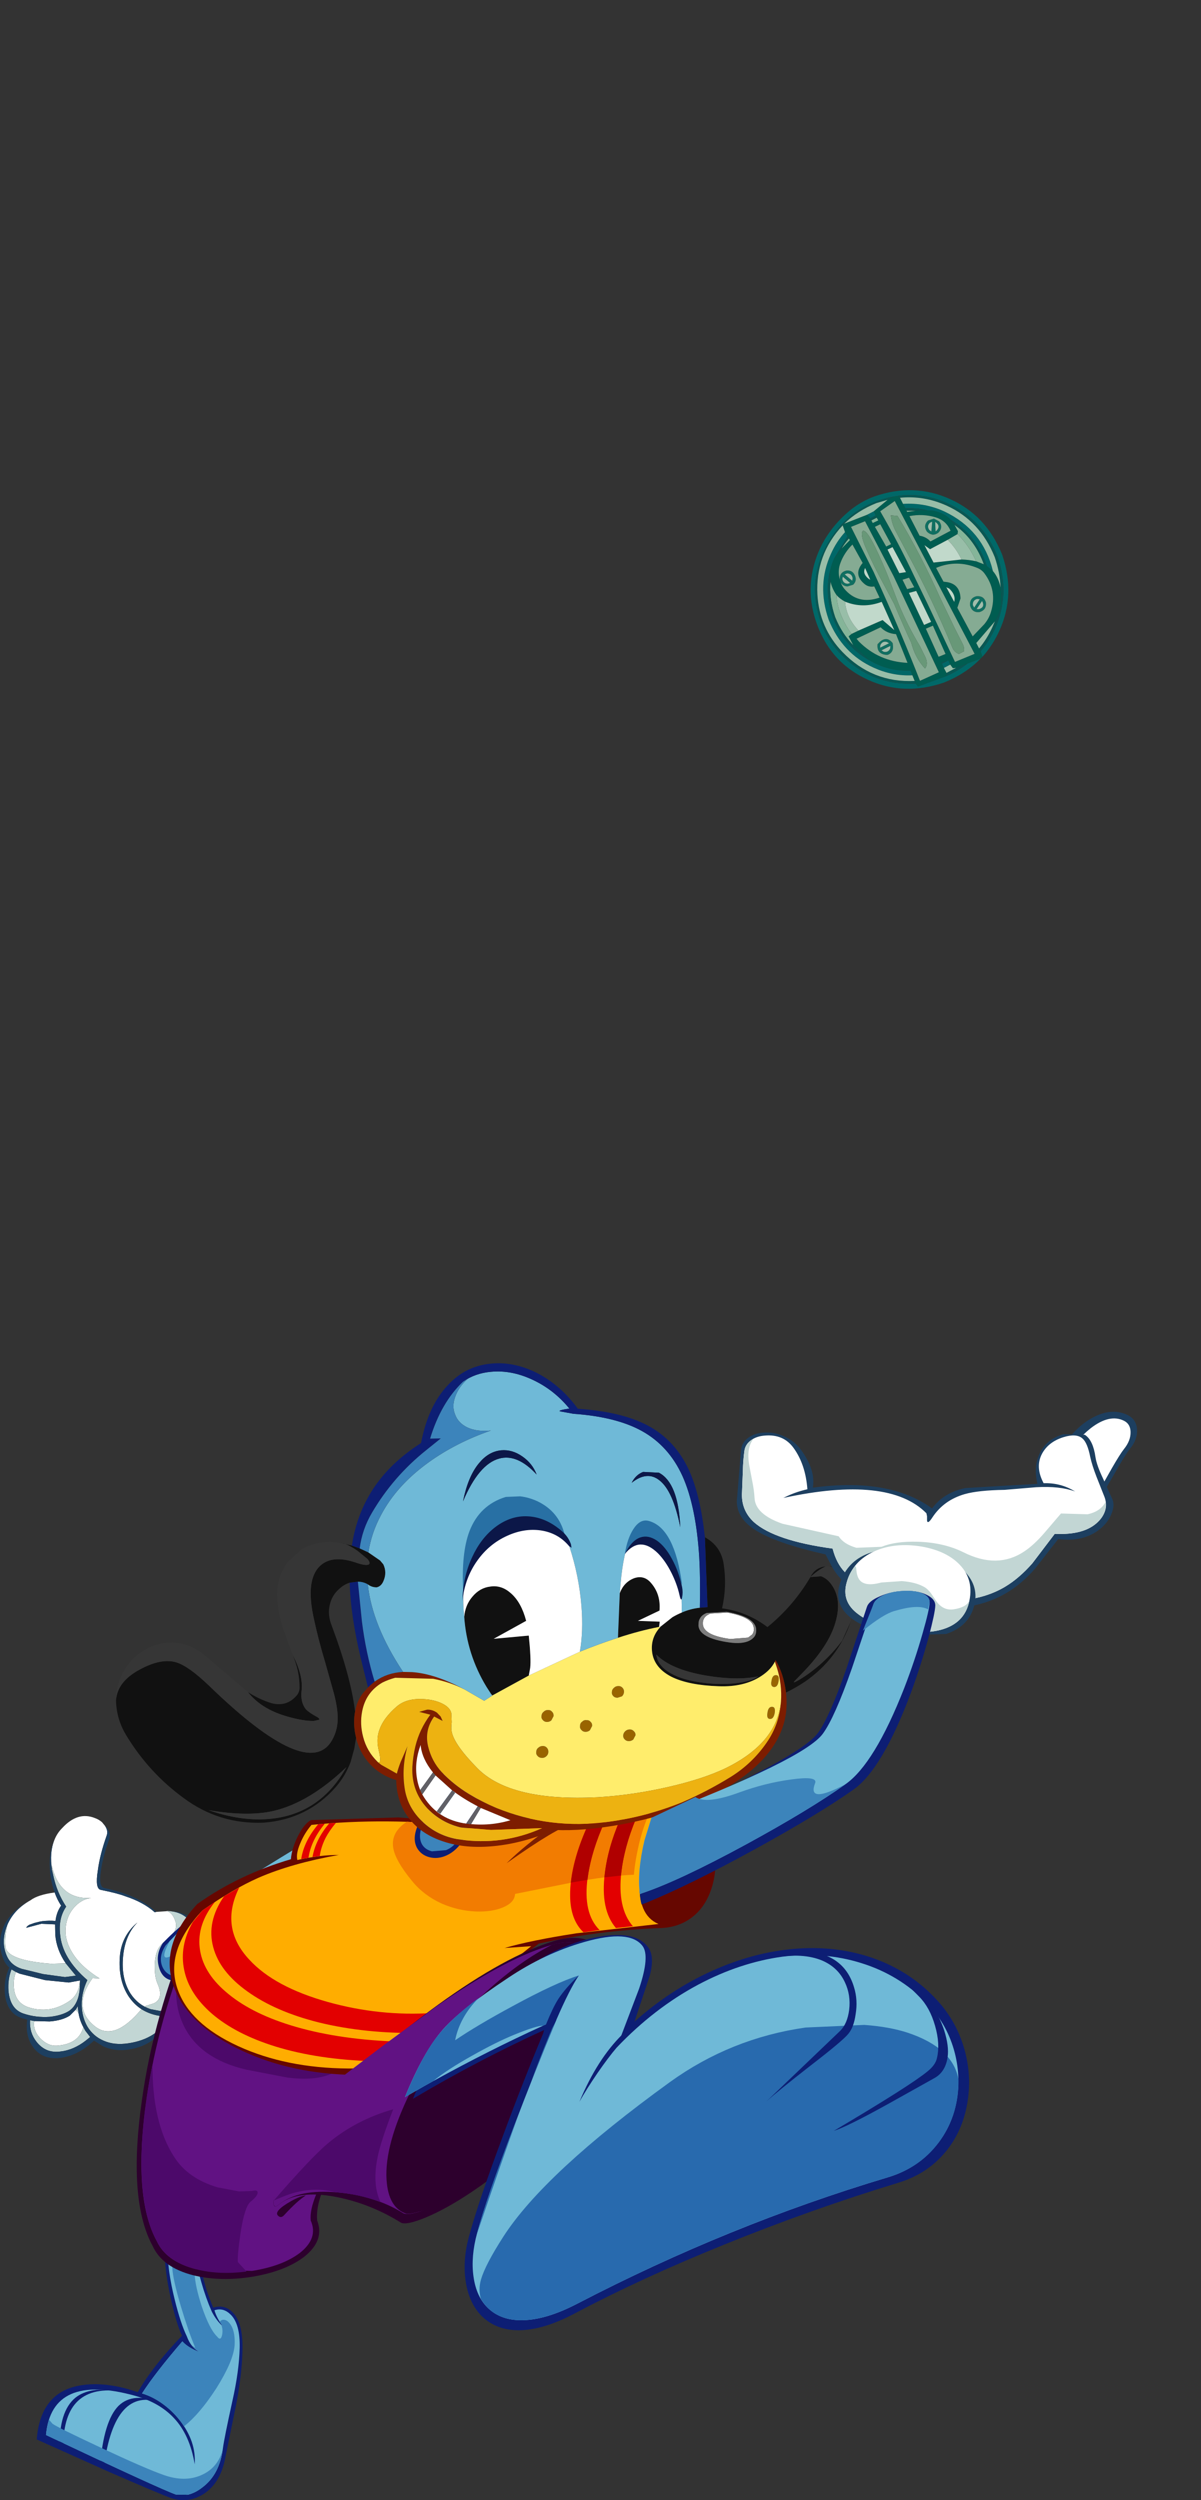 <?xml version="1.0" encoding="UTF-8" standalone="no"?>
<svg xmlns:xlink="http://www.w3.org/1999/xlink" height="619.4px" width="297.65px" xmlns="http://www.w3.org/2000/svg">
  <rect width="100%" height="100%" fill="#333333" stroke="none"/>
  <g transform="matrix(1.0, 0.0, 0.0, 1.0, -2.0, 182.65)">
    <use height="281.65" transform="matrix(1.0, 0.0, 0.0, 1.0, 2.0, 155.1)" width="281.8" xlink:href="#sprite0"/>
    <use height="57.2" transform="matrix(0.806, -0.302, 0.302, 0.806, 195.832, -51.095)" width="56.95" xlink:href="#shape4"/>
  </g>
  <defs>
    <g id="sprite0" transform="matrix(1.0, 0.0, 0.0, 1.0, 0.0, 0.0)">
      <use height="188.85" transform="matrix(1.0, 0.0, 0.0, 1.0, 0.0, 92.8)" width="240.15" xlink:href="#shape0"/>
      <use height="120.3" transform="matrix(1.0, 0.0, 0.0, 1.0, 28.75, 0.0)" width="182.75" xlink:href="#sprite1"/>
      <use height="122.05" transform="matrix(1.0, 0.0, 0.0, 1.0, 158.4, 12.0)" width="123.4" xlink:href="#shape3"/>
    </g>
    <g id="shape0" transform="matrix(1.0, 0.0, 0.0, 1.0, 0.0, -92.8)">
      <path d="M41.85 135.7 L41.3 135.7 Q42.85 136.05 43.55 138.5 44.0 140.4 42.1 142.1 L40.45 143.5 Q39.55 144.35 39.15 145.15 38.3 147.0 38.35 149.7 38.35 152.15 39.05 153.7 40.65 157.35 38.15 158.55 L36.45 159.1 Q35.75 159.25 36.1 159.45 L37.3 160.0 Q34.25 159.0 32.35 156.15 30.0 152.4 30.5 147.05 30.95 141.95 33.75 138.85 L34.05 138.55 33.85 138.7 Q30.1 141.95 29.7 146.95 29.25 152.8 31.85 156.8 33.2 158.8 35.05 160.0 28.3 168.15 23.45 164.2 17.7 159.55 22.95 152.3 L24.7 152.4 Q19.8 149.35 17.7 145.65 15.85 142.45 16.35 139.25 16.75 136.4 18.75 134.4 20.45 132.7 22.6 132.45 14.65 132.95 12.75 124.05 L13.15 126.65 12.9 125.6 Q12.2 121.15 13.5 118.05 14.15 116.4 15.4 115.15 19.25 110.95 23.5 112.65 24.5 113.0 25.3 113.7 L26.0 114.55 Q26.85 115.8 26.45 116.95 24.75 121.75 24.25 125.6 23.5 130.2 25.0 130.45 29.2 131.3 31.1 132.05 35.55 133.5 38.35 136.0 L38.7 135.9 41.85 135.7 M7.6 133.0 Q9.4 131.65 13.5 131.1 L13.55 131.1 Q14.15 132.85 15.15 134.35 14.0 135.95 13.75 138.15 12.2 138.0 10.5 138.2 L9.9 138.3 8.5 138.65 7.4 139.05 7.45 139.0 Q6.65 139.4 6.5 139.85 L10.25 138.85 13.65 139.0 13.7 141.6 Q14.0 145.3 16.3 148.65 L12.65 148.75 Q1.6 147.9 1.35 144.45 1.15 141.8 1.85 139.05 3.55 135.2 7.6 133.0 M20.65 164.45 L20.55 164.8 Q19.35 168.65 14.1 169.05 11.9 169.2 9.95 167.2 8.1 165.2 8.5 162.95 L12.3 163.05 Q15.45 162.8 17.3 161.6 L18.75 160.15 19.45 160.9 Q19.75 162.8 20.65 164.45 M3.95 150.8 L4.85 151.2 11.15 152.8 17.05 153.4 19.8 152.9 19.7 153.85 Q19.25 156.7 16.95 158.15 12.3 161.2 7.1 159.55 3.75 158.45 3.45 154.65 3.25 152.7 3.95 150.8" fill="#ffffff" fill-rule="evenodd" stroke="none"/>
      <path d="M37.3 160.0 L36.1 159.45 Q35.75 159.25 36.45 159.1 L38.15 158.55 Q40.65 157.35 39.05 153.7 38.35 152.15 38.35 149.7 38.3 147.0 39.15 145.15 39.55 144.35 40.45 143.5 L42.1 142.1 Q44.0 140.4 43.55 138.5 42.85 136.05 41.3 135.7 L41.85 135.7 Q46.2 135.95 48.05 139.75 49.6 143.05 49.05 148.4 48.45 153.95 46.45 157.05 43.95 160.8 39.7 160.45 L37.3 160.0 M13.15 126.65 L12.75 124.05 Q14.65 132.95 22.6 132.45 20.45 132.7 18.75 134.4 16.75 136.4 16.35 139.25 15.85 142.45 17.7 145.65 19.8 149.35 24.7 152.4 L22.95 152.3 Q17.7 159.55 23.45 164.2 28.3 168.15 35.05 160.0 37.1 161.3 39.8 161.7 L42.15 161.7 Q39.1 167.35 31.85 168.45 28.35 169.0 25.65 167.8 23.1 166.7 21.65 164.3 20.3 161.95 20.25 158.95 20.2 155.85 21.65 152.8 15.4 147.4 14.9 141.45 14.45 137.45 16.4 134.6 14.05 131.05 13.15 126.65 M16.3 148.65 L18.8 151.7 16.1 152.05 10.65 151.3 5.35 150.0 Q2.8 149.15 1.8 147.05 0.05 143.35 1.85 139.05 1.15 141.8 1.35 144.45 1.6 147.9 12.65 148.75 L16.3 148.65 M20.65 164.45 L21.15 165.35 22.35 166.9 21.3 167.75 Q18.25 170.15 14.9 170.5 11.35 170.95 9.1 168.15 7.25 165.85 7.45 162.75 L8.5 162.95 Q8.1 165.2 9.95 167.2 11.9 169.2 14.1 169.05 19.35 168.65 20.55 164.8 L20.65 164.45 M18.75 160.15 L19.3 159.25 19.3 159.65 19.45 160.9 18.75 160.15 M3.95 150.8 Q3.25 152.7 3.45 154.65 3.75 158.45 7.1 159.55 12.3 161.2 16.95 158.15 19.25 156.7 19.7 153.85 L19.8 152.9 19.85 152.9 19.75 155.0 19.7 155.65 19.45 156.9 Q18.75 159.35 17.1 160.45 15.35 161.55 12.35 161.9 9.0 162.15 5.85 161.1 2.5 160.0 2.1 155.45 1.9 152.6 2.85 150.15 L3.95 150.8" fill="#c2d6d4" fill-rule="evenodd" stroke="none"/>
      <path d="M37.3 160.0 L39.7 160.45 Q43.95 160.8 46.45 157.05 48.45 153.95 49.05 148.4 49.6 143.05 48.05 139.75 46.2 135.95 41.85 135.7 46.9 135.85 49.0 139.55 50.85 142.85 50.3 148.6 49.7 154.75 47.45 158.15 45.45 161.15 42.45 161.65 39.35 168.85 31.95 170.0 28.45 170.55 25.55 169.2 L23.3 167.8 21.85 169.05 Q18.5 171.65 14.85 172.1 10.45 172.55 8.2 169.4 6.2 166.65 6.75 162.6 L5.35 162.2 Q1.65 160.95 1.2 156.1 0.9 152.7 2.3 149.7 1.3 148.8 0.8 147.5 -0.8 143.45 0.9 139.55 2.65 135.55 7.6 133.0 3.55 135.2 1.85 139.05 0.05 143.35 1.8 147.05 2.8 149.15 5.35 150.0 L10.65 151.3 16.1 152.05 18.8 151.7 16.3 148.65 Q14.0 145.3 13.7 141.6 L13.65 139.0 10.25 138.85 6.5 139.85 Q6.65 139.4 7.45 139.0 L7.4 139.05 8.5 138.65 9.9 138.3 10.5 138.2 Q12.2 138.0 13.75 138.15 14.0 135.95 15.15 134.35 14.15 132.85 13.55 131.1 12.55 128.45 12.35 125.15 12.1 120.95 13.5 118.05 12.2 121.15 12.9 125.6 L13.15 126.65 Q14.05 131.05 16.4 134.6 14.45 137.45 14.9 141.45 15.4 147.4 21.65 152.8 20.2 155.85 20.25 158.95 20.3 161.95 21.65 164.3 23.1 166.7 25.65 167.8 28.35 169.0 31.85 168.45 39.1 167.35 42.15 161.7 L39.8 161.7 Q37.1 161.3 35.05 160.0 33.2 158.8 31.85 156.8 29.25 152.8 29.7 146.95 30.1 141.95 33.85 138.7 L34.05 138.55 33.75 138.85 Q30.95 141.95 30.5 147.05 30.0 152.4 32.35 156.15 34.25 159.0 37.3 160.0 M38.7 135.9 L38.35 136.0 Q35.55 133.5 31.1 132.05 29.2 131.3 25.0 130.45 23.5 130.2 24.25 125.6 24.75 121.75 26.45 116.95 26.85 115.8 26.0 114.55 L25.3 113.7 26.65 115.25 Q27.45 116.65 27.1 117.8 25.4 122.55 25.0 125.8 24.4 129.75 25.9 130.0 34.15 131.7 38.7 135.9 M20.4 153.2 L20.4 153.5 20.5 153.3 20.4 153.2 M8.5 162.95 L7.45 162.75 Q7.25 165.85 9.1 168.15 11.35 170.95 14.9 170.5 18.25 170.15 21.3 167.75 L22.35 166.9 21.15 165.35 20.65 164.45 Q19.75 162.8 19.45 160.9 L19.3 159.65 19.3 159.25 18.75 160.15 17.3 161.6 Q15.45 162.8 12.3 163.05 L8.5 162.95 M19.8 152.9 L17.05 153.4 11.15 152.8 4.85 151.2 3.95 150.8 2.85 150.15 Q1.9 152.6 2.1 155.45 2.5 160.0 5.85 161.1 9.0 162.15 12.35 161.9 15.35 161.55 17.1 160.45 18.75 159.35 19.45 156.9 L19.7 155.65 19.75 155.0 19.85 152.9 19.8 152.9" fill="#1d3f60" fill-rule="evenodd" stroke="none"/>
      <path d="M45.6 213.55 Q47.4 213.85 48.65 215.25 50.0 216.7 49.75 218.35 48.9 224.55 52.85 233.95 55.55 233.05 57.65 235.1 60.25 237.7 60.1 244.45 59.95 250.65 58.5 258.1 L55.9 270.8 Q54.7 277.6 50.15 280.3 46.35 282.55 42.2 281.05 39.9 280.25 26.6 274.45 L9.1 266.6 Q10.05 254.45 20.65 253.1 26.7 252.3 34.15 254.9 37.7 248.6 45.1 240.9 43.7 237.9 42.35 231.8 40.75 224.65 40.8 219.3 40.85 216.0 42.4 214.5 43.65 213.25 45.6 213.55" fill="#0d1e74" fill-rule="evenodd" stroke="none"/>
      <path d="M57.2 235.7 Q59.55 238.05 59.4 243.95 59.25 249.75 57.6 257.05 55.6 266.15 55.25 268.75 54.45 275.3 50.1 278.5 48.4 279.85 46.55 280.3 L43.6 280.25 Q39.75 278.9 11.4 265.5 12.8 250.05 33.55 255.8 39.6 257.5 43.15 261.35 47.05 265.5 48.25 272.75 48.65 267.1 44.55 261.85 40.55 256.8 35.2 255.2 38.45 250.15 45.2 242.3 46.55 243.85 49.55 245.0 47.3 243.85 46.3 241.05 44.75 237.85 43.3 231.95 41.5 224.7 41.55 219.5 41.6 216.15 42.8 214.65 43.8 213.4 45.35 213.65 46.8 213.95 47.75 215.3 48.8 216.7 48.55 218.35 48.05 221.35 49.9 227.65 51.0 231.55 52.5 234.95 53.65 237.2 55.25 238.6 53.7 236.55 53.15 234.6 55.35 233.85 57.2 235.7" fill="#6fb9d7" fill-rule="evenodd" stroke="none"/>
      <path d="M29.35 258.3 Q33.0 254.7 40.1 257.55 28.4 253.2 25.75 273.35 25.05 272.8 24.8 273.0 25.75 261.95 29.35 258.3" fill="#0d1e74" fill-rule="evenodd" stroke="none"/>
      <path d="M18.7 256.25 Q22.3 253.4 29.45 254.6 15.3 252.95 15.7 269.25 15.0 268.7 14.8 268.85 14.55 259.65 18.7 256.25" fill="#0d1e74" fill-rule="evenodd" stroke="none"/>
      <path d="M56.8 237.7 Q58.35 239.45 58.15 243.25 57.85 247.2 53.6 253.95 49.45 260.35 45.6 263.35 43.75 260.45 40.9 258.25 38.15 256.1 35.2 255.2 38.45 250.15 45.2 242.3 46.55 243.85 49.55 245.0 48.55 244.5 47.55 243.3 L48.4 243.9 Q46.65 239.75 44.85 233.7 42.85 227.0 42.7 224.05 42.55 219.8 48.25 225.65 48.35 228.5 50.0 233.65 51.95 239.35 53.8 241.1 54.65 242.25 55.0 240.9 55.35 239.6 54.85 238.2 L55.25 238.6 54.45 237.45 Q54.85 236.9 55.5 236.95 56.2 237.0 56.8 237.7" fill="#3c84bb" fill-rule="evenodd" stroke="none"/>
      <path d="M13.0 262.7 Q14.1 263.55 24.8 268.55 36.1 273.85 40.7 275.45 45.75 277.2 49.75 275.5 53.8 273.8 55.1 269.5 L55.15 269.45 Q54.2 275.6 49.95 278.65 48.3 279.9 46.45 280.3 L43.6 280.25 Q39.75 278.9 11.4 265.5 11.6 263.4 12.15 261.7 L13.0 262.7" fill="#3c84bb" fill-rule="evenodd" stroke="none"/>
      <path d="M39.45 149.8 Q38.45 146.55 40.35 143.65 49.8 133.45 80.25 116.35 L84.3 125.3 Q48.7 152.75 43.95 152.95 40.5 153.15 39.45 149.8" fill="#0d1e74" fill-rule="evenodd" stroke="none"/>
      <path d="M40.25 149.5 Q39.2 147.0 41.05 144.2 L47.1 137.9 Q49.8 135.3 53.15 132.9 57.8 129.6 79.35 116.5 L84.0 125.7 Q49.6 151.7 44.85 151.95 41.4 152.1 40.25 149.5" fill="#3c84bb" fill-rule="evenodd" stroke="none"/>
      <path d="M82.5 122.6 Q49.2 142.15 43.95 145.85 38.65 149.55 42.05 143.15 L47.65 137.35 Q50.25 134.95 53.7 132.55 58.25 129.3 79.35 116.5 L82.5 122.6" fill="#6fb9d7" fill-rule="evenodd" stroke="none"/>
      <path d="M39.7 161.15 Q42.6 150.9 46.1 142.85 48.2 137.9 94.95 171.0 85.8 198.9 82.95 200.95 80.85 202.4 79.55 206.05 78.35 209.5 78.6 212.35 80.5 217.25 75.45 221.3 70.85 224.85 62.8 226.25 54.6 227.6 47.8 225.9 40.25 223.95 37.85 218.7 31.6 207.25 35.2 182.35 36.65 171.95 39.7 161.15" fill="#2d002d" fill-rule="evenodd" stroke="none"/>
      <path d="M40.6 162.15 Q43.4 152.3 46.75 144.55 48.8 139.85 93.7 171.55 84.95 198.35 82.15 200.4 80.05 201.8 78.4 205.8 76.75 209.75 77.0 212.35 78.95 216.75 74.3 220.4 70.0 223.65 62.45 224.85 L48.35 224.35 Q41.15 222.45 38.85 217.45 32.85 206.45 36.3 182.5 37.7 172.55 40.6 162.15" fill="#611283" fill-rule="evenodd" stroke="none"/>
      <path d="M62.1 207.7 Q60.6 208.95 59.6 215.55 58.8 221.15 58.95 222.65 L61.1 225.0 Q53.7 225.95 47.75 224.2 41.05 222.2 38.85 217.45 35.1 210.65 35.05 198.15 35.05 187.25 37.8 173.65 37.7 188.1 43.1 196.5 46.5 201.95 53.95 204.15 L59.2 205.15 62.4 205.05 Q63.9 204.65 63.85 205.5 63.8 206.35 62.1 207.7" fill="#4c096a" fill-rule="evenodd" stroke="none"/>
      <path d="M75.8 206.15 Q73.65 207.5 70.45 211.0 69.7 211.85 69.0 211.25 68.3 210.7 69.05 209.8 69.85 208.85 72.15 207.55 74.5 206.25 75.8 206.15" fill="#2d002d" fill-rule="evenodd" stroke="none"/>
      <path d="M85.0 174.5 Q82.15 176.4 78.85 176.95 75.75 177.5 71.25 176.95 L61.1 175.0 Q49.35 172.3 45.4 163.8 41.8 156.0 45.7 146.7 L91.8 167.95 90.9 169.0 Q87.75 172.65 85.0 174.5" fill="#4c096a" fill-rule="evenodd" stroke="none"/>
      <path d="M133.55 143.75 Q113.2 159.2 116.95 170.4 102.95 176.85 86.15 176.25 70.65 175.7 58.45 169.55 46.1 163.3 43.0 154.15 39.5 144.05 48.9 133.95 59.05 126.7 72.1 122.85 72.3 120.2 73.8 117.2 75.4 114.0 77.1 113.15 L98.7 112.5 115.9 113.85 Q125.85 114.9 175.7 115.3 177.25 119.0 177.3 123.25 177.4 127.55 175.95 131.15 174.45 135.0 171.5 137.25 168.3 139.7 163.9 139.9 148.65 140.45 133.55 143.75" fill="#660700" fill-rule="evenodd" stroke="none"/>
      <path d="M127.4 147.8 Q124.3 150.4 122.2 152.8 116.0 160.05 116.9 168.4 102.85 174.8 86.3 174.7 70.9 174.6 59.0 169.15 46.95 163.6 44.0 155.0 40.75 145.55 50.15 135.55 57.75 130.25 64.05 127.45 72.35 123.85 83.95 121.8 79.55 121.75 73.7 123.05 73.3 121.55 74.4 118.95 75.45 116.4 77.2 114.35 95.45 112.5 115.9 114.6 125.85 115.65 161.7 112.4 L159.9 119.9 Q158.8 124.6 158.6 127.75 157.9 136.65 163.2 138.9 L142.9 141.2 Q131.55 142.95 125.05 144.85 L131.65 144.4 127.4 147.8" fill="#ffad00" fill-rule="evenodd" stroke="none"/>
      <path d="M163.05 108.15 Q160.25 111.5 158.45 118.75 157.4 123.15 157.1 126.7 151.0 126.9 141.4 128.7 L127.65 131.45 Q127.55 133.55 124.75 134.75 121.95 135.95 117.9 135.8 113.5 135.6 109.5 133.85 104.95 131.8 102.0 128.1 97.95 123.15 97.45 120.0 96.85 116.15 100.85 113.55 L115.9 114.6 Q119.65 115.0 138.75 111.45 158.1 107.75 163.05 108.15" fill="#f27c01" fill-rule="evenodd" stroke="none"/>
      <path d="M76.45 122.5 L74.65 122.8 Q75.3 118.45 78.85 114.2 L80.5 114.05 Q77.1 118.15 76.45 122.5" fill="#e30000" fill-rule="evenodd" stroke="none"/>
      <path d="M79.25 122.05 L77.45 122.3 Q78.2 118.0 81.6 113.95 L83.25 113.85 Q81.65 115.75 80.7 117.55 79.55 119.85 79.25 122.05" fill="#e30000" fill-rule="evenodd" stroke="none"/>
      <path d="M81.35 158.25 Q94.1 161.8 107.15 160.95 L113.6 161.35 Q115.3 162.0 114.55 163.05 113.8 164.15 111.1 164.95 108.1 165.85 104.25 165.9 90.5 166.1 79.05 163.3 68.25 160.6 61.3 155.6 54.45 150.7 52.85 144.65 51.15 138.35 55.55 132.0 L59.3 129.85 Q54.35 139.8 61.8 147.75 68.05 154.55 81.35 158.25" fill="#e30000" fill-rule="evenodd" stroke="none"/>
      <path d="M47.8 138.4 L50.15 135.55 53.25 133.45 Q48.8 139.0 49.5 144.85 50.2 150.75 55.9 155.65 61.85 160.85 72.05 164.0 83.05 167.4 97.55 168.0 L92.55 172.9 Q78.8 172.5 68.25 169.25 58.45 166.2 52.55 161.15 46.85 156.2 45.65 150.3 44.4 144.3 47.8 138.4" fill="#e30000" fill-rule="evenodd" stroke="none"/>
      <path d="M151.55 161.3 Q149.65 168.85 144.25 177.5 134.2 193.6 117.25 205.05 110.9 209.35 105.55 211.6 100.55 213.65 99.3 212.85 91.8 208.2 83.45 206.55 73.7 204.65 69.05 208.45 67.55 209.75 67.85 207.2 68.2 204.7 70.2 200.2 75.55 188.3 84.75 179.05 94.8 168.9 108.5 158.95 125.2 146.85 137.2 143.15 142.55 141.5 146.5 143.2 150.4 144.95 151.8 149.55 153.3 154.4 151.55 161.3" fill="#2d002d" fill-rule="evenodd" stroke="none"/>
      <path d="M149.8 161.25 Q147.85 168.55 142.4 177.25 132.35 193.3 116.6 203.7 110.65 207.6 105.7 209.55 101.1 211.3 99.85 210.5 92.9 206.2 83.7 205.4 73.9 204.5 69.05 208.45 67.55 209.75 67.85 206.95 68.2 204.15 70.15 199.35 75.45 186.55 84.4 177.05 L94.85 169.1 107.9 159.5 Q124.65 147.8 135.85 144.35 141.2 142.65 145.1 144.15 148.9 145.65 150.2 150.0 151.55 154.55 149.8 161.25" fill="#611283" fill-rule="evenodd" stroke="none"/>
      <path d="M149.7 161.55 Q147.75 168.75 142.4 177.25 133.05 192.25 118.4 202.45 112.85 206.35 107.7 208.65 103.15 210.75 100.8 210.7 96.25 209.3 95.8 202.25 95.25 193.65 101.75 180.45 108.55 166.5 120.7 155.5 128.85 148.1 136.8 144.05 141.95 142.7 145.55 144.35 149.15 146.05 150.3 150.4 151.5 154.95 149.7 161.55" fill="#2d002d" fill-rule="evenodd" stroke="none"/>
      <path d="M148.75 162.35 Q146.85 169.3 141.75 177.6 132.9 192.2 119.15 202.2 113.95 206.0 109.1 208.25 104.85 210.25 102.7 210.25 98.4 208.9 98.05 202.05 97.6 193.75 103.75 180.9 110.2 167.35 121.65 156.65 129.35 149.45 136.8 145.5 L145.0 145.75 Q148.35 147.35 149.4 151.55 150.5 155.95 148.75 162.35" fill="#2d002d" fill-rule="evenodd" stroke="none"/>
      <path d="M157.25 163.1 Q166.15 155.15 176.5 150.5 186.7 145.9 196.95 145.05 207.35 144.2 216.35 147.35 225.75 150.65 232.35 157.9 237.1 163.1 239.05 170.05 240.9 176.75 239.7 183.45 238.5 190.35 234.3 195.4 229.75 200.85 222.65 203.0 201.15 209.55 179.55 218.3 158.8 226.7 142.3 235.45 134.55 239.55 128.45 239.55 123.0 239.5 119.5 236.15 116.3 233.0 115.45 227.65 114.6 222.4 116.2 216.4 118.65 207.4 124.7 191.25 129.6 177.95 135.0 165.1 118.45 172.65 102.35 182.2 106.85 170.95 113.4 163.7 119.0 157.5 130.95 149.45 139.45 143.65 148.25 142.1 157.55 140.4 160.65 144.7 162.25 146.85 161.1 151.5 L157.25 163.1" fill="#0d1e74" fill-rule="evenodd" stroke="none"/>
      <path d="M158.4 154.9 L152.85 169.5 Q162.15 159.75 173.0 153.95 183.35 148.45 193.9 147.0 204.3 145.7 213.5 148.6 222.85 151.5 229.6 158.4 234.45 163.3 236.4 170.0 238.25 176.4 237.05 182.9 235.8 189.5 231.5 194.35 227.0 199.6 219.9 201.7 180.65 213.45 143.1 232.95 135.4 236.95 129.6 237.05 124.35 237.2 121.05 234.15 118.05 231.35 117.35 226.25 116.65 221.35 118.25 215.45 120.6 206.7 127.2 189.5 132.55 175.4 137.9 162.6 119.1 170.9 100.35 181.8 104.9 170.55 109.85 164.95 114.3 159.95 125.85 152.3 135.0 146.15 144.85 143.35 156.05 140.15 159.25 144.35 161.1 146.85 158.4 154.9" fill="#6fb9d7" fill-rule="evenodd" stroke="none"/>
      <path d="M127.05 159.25 Q137.7 153.45 143.45 151.65 141.25 154.55 137.7 162.7 119.0 170.95 100.35 181.8 104.2 172.4 107.9 167.35 111.6 162.4 118.6 157.25 113.95 161.95 112.8 167.7 118.25 164.0 127.05 159.25 M137.7 162.7 L137.9 162.6 131.65 177.8 Q135.05 168.8 137.7 162.7 M118.15 215.85 L118.25 215.45 Q120.6 206.7 127.2 189.5 L128.45 186.3 Q123.9 198.9 118.15 215.85" fill="#286aae" fill-rule="evenodd" stroke="none"/>
      <path d="M107.45 177.75 Q110.7 175.05 117.05 171.5 123.0 168.15 127.4 166.35 133.05 164.05 134.55 164.1 121.35 170.1 107.45 177.75" fill="#6fb9d7" fill-rule="evenodd" stroke="none"/>
      <path d="M119.2 231.8 Q118.5 229.5 119.2 227.0 120.25 223.35 124.75 216.35 134.95 200.55 166.05 178.05 181.1 167.2 199.65 164.55 L214.2 163.9 Q220.45 164.35 225.0 165.85 236.2 169.6 237.55 177.45 237.65 185.7 233.25 192.2 228.45 199.2 219.9 201.7 180.6 213.45 143.1 232.95 134.1 237.6 127.7 237.0 121.95 236.45 119.2 231.8" fill="#286aae" fill-rule="evenodd" stroke="none"/>
      <path d="M198.6 145.55 Q209.1 145.95 211.65 154.55 212.65 157.75 212.05 161.3 211.6 164.5 210.25 166.1 208.9 167.8 201.05 173.85 192.7 180.35 189.9 182.9 L208.25 165.35 Q210.0 163.6 210.45 160.2 210.9 156.5 209.4 153.35 207.7 149.65 203.75 147.95 199.05 146.0 191.95 147.2 191.55 146.25 198.6 145.55" fill="#0d1e74" fill-rule="evenodd" stroke="none"/>
      <path d="M227.75 156.85 Q222.35 151.45 228.5 156.7 232.3 160.05 234.0 165.25 235.25 169.2 234.85 171.9 234.3 175.65 231.45 177.15 L220.35 183.35 Q209.9 189.15 206.65 190.15 225.75 178.85 229.95 175.35 231.85 173.8 232.2 172.15 233.05 168.7 231.75 164.15 230.45 159.55 227.75 156.85" fill="#0d1e74" fill-rule="evenodd" stroke="none"/>
      <path d="M135.4 163.6 Q137.0 159.65 138.35 157.5 140.15 154.75 143.45 151.65 141.15 155.1 137.9 162.6 136.7 165.4 135.35 166.2 134.0 167.0 135.4 163.6" fill="#0d1e74" fill-rule="evenodd" stroke="none"/>
      <path d="M152.85 169.5 Q150.8 171.9 148.1 175.8 145.3 179.9 143.6 182.95 148.0 172.4 154.25 166.25 157.25 163.35 156.3 164.9 L152.85 169.5" fill="#0d1e74" fill-rule="evenodd" stroke="none"/>
      <path d="M83.15 205.35 Q76.75 203.7 70.15 206.45 L67.85 207.4 Q77.15 196.7 81.2 193.3 88.15 187.45 97.45 184.8 94.4 192.65 93.6 196.6 92.2 203.35 94.3 207.8 88.75 205.75 83.15 205.35" fill="#4c096a" fill-rule="evenodd" stroke="none"/>
      <path d="M103.1 115.7 Q104.2 112.15 112.7 92.8 L123.5 101.6 Q116.45 114.5 114.9 117.95 113.2 120.75 110.7 121.9 108.5 122.9 106.4 122.35 104.35 121.8 103.35 120.05 102.35 118.2 103.1 115.7" fill="#0d1e74" fill-rule="evenodd" stroke="none"/>
      <path d="M120.8 103.15 L113.5 118.0 Q112.5 119.8 110.55 120.6 L107.05 120.9 Q105.25 120.45 104.5 119.0 103.65 117.25 104.55 114.75 105.65 111.65 112.7 95.25 L120.8 103.15" fill="#3c84bb" fill-rule="evenodd" stroke="none"/>
      <path d="M141.7 114.25 Q138.35 114.8 125.55 123.85 130.1 119.35 137.05 114.45 L141.7 114.25" fill="#7c1e02" fill-rule="evenodd" stroke="none"/>
      <path d="M157.65 112.75 Q154.75 119.6 154.0 126.0 152.95 134.95 156.85 139.45 L152.65 139.9 Q148.75 135.35 149.9 126.3 150.7 119.9 153.65 113.1 L157.65 112.75" fill="#e30000" fill-rule="evenodd" stroke="none"/>
      <path d="M149.95 113.35 Q146.6 120.8 145.65 127.3 144.4 136.25 148.6 140.4 L144.6 140.95 Q141.35 137.85 141.3 131.95 141.2 123.95 146.05 113.65 L149.95 113.35" fill="#e30000" fill-rule="evenodd" stroke="none"/>
      <path d="M157.65 112.75 Q154.55 120.15 153.9 126.9 L149.8 127.35 Q150.45 120.45 153.65 113.1 L157.65 112.75" fill="#b00000" fill-rule="evenodd" stroke="none"/>
      <path d="M149.95 113.35 Q146.4 121.1 145.6 127.95 L141.5 128.65 Q142.3 121.7 146.05 113.65 L149.95 113.35" fill="#b00000" fill-rule="evenodd" stroke="none"/>
    </g>
    <g id="sprite1" transform="matrix(1.0, 0.0, 0.0, 1.0, -0.1, 0.0)">
      <use height="119.8" transform="matrix(1.0, 0.0, 0.0, 1.0, 0.1, 0.0)" width="182.75" xlink:href="#shape1"/>
      <use height="25.95" transform="matrix(1.0, 0.0, 0.0, 1.0, 85.95, 32.95)" width="54.55" xlink:href="#shape2"/>
    </g>
    <g id="shape1" transform="matrix(1.0, 0.0, 0.0, 1.0, 0.0, 0.0)">
      <path d="M176.8 50.3 Q178.35 50.4 179.85 51.5 180.95 52.35 181.65 53.55 180.35 51.5 177.9 50.55 L176.8 50.3 M182.1 63.95 Q178.9 73.25 170.7 78.9 168.45 80.4 166.05 81.55 165.45 76.85 163.45 73.5 L163.3 73.9 Q162.3 75.9 159.95 77.45 155.7 80.25 149.35 80.0 141.9 79.75 137.65 77.65 132.9 75.2 132.8 70.65 132.75 67.6 135.0 65.2 L137.9 62.9 Q139.0 62.25 140.2 61.75 142.35 60.8 144.7 60.55 L146.6 60.4 145.95 43.1 Q149.9 45.25 150.6 49.7 151.45 55.3 150.2 60.7 156.45 61.55 161.45 65.35 167.9 60.1 172.1 52.95 173.2 50.7 175.6 50.35 L175.8 50.35 Q173.9 51.25 172.1 52.95 L174.75 52.75 Q176.25 53.3 177.35 54.85 180.15 58.8 178.05 65.0 176.3 70.15 170.85 75.95 L168.2 78.7 Q167.6 79.35 168.8 78.7 171.35 77.3 174.35 74.75 177.65 71.85 179.95 68.7 L182.1 63.95 M59.5 92.75 L59.05 95.45 58.15 98.75 Q56.9 102.15 54.45 105.0 47.45 112.95 36.6 113.8 25.55 114.25 16.7 107.65 8.1 101.35 2.5 92.1 0.1 88.1 0.0 83.5 0.3 78.85 5.9 75.85 11.15 73.0 14.85 74.05 17.95 74.95 23.1 79.9 47.65 103.7 53.55 93.35 54.9 90.95 54.95 88.15 55.0 85.7 54.05 81.95 L51.8 73.95 Q50.05 68.1 49.0 63.1 46.95 53.7 50.5 50.25 53.5 47.35 59.4 49.35 61.85 50.2 62.6 49.85 63.2 49.55 62.35 48.5 L59.85 46.45 Q58.15 45.25 56.55 44.65 L55.2 44.4 58.45 45.15 60.4 45.85 62.55 46.85 65.45 48.85 66.25 49.8 Q67.2 51.8 66.3 53.9 65.75 55.25 64.6 55.5 63.35 55.5 62.4 54.75 61.25 54.1 59.95 54.1 L57.9 54.35 Q56.45 54.8 55.25 55.95 53.55 57.45 53.0 59.75 52.35 62.25 53.5 65.1 58.2 77.65 59.25 86.3 L59.15 86.85 Q58.75 89.75 59.5 92.75 M32.7 81.45 Q35.45 83.25 38.55 84.2 42.4 85.2 44.9 82.15 45.5 81.35 45.5 80.3 45.5 76.15 43.75 72.15 46.4 77.25 46.0 81.0 45.65 83.95 47.05 85.7 47.85 86.55 49.9 87.65 50.55 88.05 50.35 88.3 L49.0 88.6 Q46.35 88.65 42.1 87.4 35.9 85.55 32.7 81.45 M134.6 65.3 Q129.7 66.25 124.4 68.0 L124.85 56.95 Q125.9 54.15 128.5 53.2 130.85 52.45 132.5 54.3 135.05 57.15 134.7 61.25 L129.35 63.8 134.75 64.0 134.6 65.3 M102.3 77.35 L93.25 82.3 92.95 81.9 91.85 80.2 Q86.95 72.15 86.3 62.8 86.55 59.9 88.3 57.85 90.15 55.6 92.8 55.3 95.55 54.9 97.85 56.95 100.45 59.2 101.65 63.8 L93.6 68.25 102.3 67.45 Q102.9 73.25 102.65 75.45 L102.3 77.35 M151.3 61.55 L146.4 61.85 Q145.1 62.35 144.65 63.35 144.45 63.7 144.4 64.15 L144.35 64.95 Q144.55 68.1 152.0 69.15 155.2 69.6 157.0 68.7 157.85 68.25 158.3 67.6 158.75 66.85 158.65 65.8 158.3 62.75 151.3 61.55 M145.3 79.1 Q149.55 79.7 153.55 79.25 157.55 78.8 159.15 77.55 153.95 78.65 146.2 77.35 137.5 75.85 133.9 72.15 134.2 74.95 137.6 76.85 140.55 78.5 145.3 79.1 M39.8 112.65 Q51.05 110.9 57.1 100.05 47.95 108.8 39.0 110.9 32.7 112.35 22.95 110.7 32.05 113.85 39.8 112.65" fill="#111111" fill-rule="evenodd" stroke="none"/>
      <path d="M176.8 50.3 L177.9 50.55 Q180.35 51.5 181.65 53.55 182.9 55.6 182.75 57.95 L182.1 63.95 179.95 68.7 Q177.65 71.85 174.35 74.75 171.35 77.3 168.8 78.7 167.6 79.35 168.2 78.7 L170.85 75.95 Q176.3 70.15 178.05 65.0 180.15 58.8 177.35 54.85 176.25 53.3 174.75 52.75 L172.1 52.95 Q173.9 51.25 175.8 50.35 L176.8 50.3 M0.0 83.5 Q0.0 79.25 2.35 75.55 4.25 72.55 7.35 70.85 11.75 68.45 16.5 69.5 19.65 70.3 22.05 72.4 L32.7 81.45 Q35.9 85.55 42.1 87.4 46.35 88.65 49.0 88.6 L50.35 88.3 Q50.55 88.05 49.9 87.65 47.85 86.55 47.05 85.7 45.65 83.95 46.0 81.0 46.4 77.25 43.75 72.15 L41.5 66.0 Q40.25 62.3 39.95 58.3 39.6 53.4 42.45 49.35 L46.1 46.0 Q49.45 44.2 53.05 44.25 L55.2 44.4 56.55 44.65 Q58.15 45.25 59.85 46.45 L62.35 48.5 Q63.2 49.55 62.6 49.85 61.85 50.2 59.4 49.35 53.5 47.35 50.5 50.25 46.95 53.7 49.0 63.1 50.05 68.1 51.8 73.95 L54.05 81.95 Q55.0 85.7 54.95 88.15 54.9 90.95 53.55 93.35 47.65 103.7 23.1 79.9 17.95 74.95 14.85 74.05 11.15 73.0 5.9 75.85 0.3 78.85 0.0 83.5 M145.3 79.1 Q140.55 78.5 137.6 76.85 134.2 74.95 133.9 72.15 137.5 75.85 146.2 77.35 153.95 78.65 159.15 77.55 157.55 78.8 153.55 79.25 149.55 79.7 145.3 79.1 M39.8 112.65 Q32.05 113.85 22.95 110.7 32.7 112.35 39.0 110.9 47.95 108.8 57.1 100.05 51.05 110.9 39.8 112.65" fill="#363636" fill-rule="evenodd" stroke="none"/>
      <path d="M166.05 81.55 L166.1 82.2 Q166.95 90.7 160.6 97.8 155.15 103.85 144.95 108.35 136.1 112.2 125.45 114.2 115.85 115.95 108.7 115.6 100.9 118.9 93.7 119.6 86.7 120.3 81.25 118.5 75.8 116.75 72.75 112.9 69.55 108.9 69.45 103.25 65.55 102.1 62.95 99.3 60.6 96.75 59.6 93.25 L59.5 92.75 Q58.75 89.75 59.15 86.85 L59.25 86.3 Q59.75 83.45 61.3 81.6 L62.45 80.3 Q63.25 79.5 64.1 78.85 67.15 76.65 71.15 76.45 L73.4 76.5 Q79.1 76.9 86.4 80.8 82.75 78.95 78.6 78.15 L69.2 77.9 Q67.5 78.35 66.0 79.1 61.9 81.5 61.0 86.25 60.4 89.35 61.25 92.55 62.15 96.1 64.85 98.75 L64.9 98.8 65.7 99.45 69.6 101.65 Q70.0 100.15 70.55 98.75 L72.25 94.85 Q70.7 100.25 71.6 105.65 72.4 110.15 75.85 113.45 79.7 117.15 85.05 117.95 95.7 119.55 105.6 115.15 L92.95 115.6 85.5 115.0 Q81.0 113.95 77.7 110.8 73.15 106.35 73.45 99.95 73.6 97.35 74.2 94.85 75.25 90.6 77.9 87.05 L75.15 86.35 77.1 85.8 Q78.4 85.75 79.55 86.55 L80.45 87.5 80.95 88.6 78.85 87.5 Q76.4 90.9 77.35 94.9 78.25 98.6 80.7 101.25 83.7 104.4 87.5 106.7 90.7 108.65 94.25 110.15 107.6 115.55 121.9 113.6 131.4 112.35 140.3 108.75 146.55 106.05 152.45 102.4 157.7 99.1 161.2 94.05 164.45 89.4 164.8 83.8 165.1 79.65 163.85 75.6 L163.3 73.9 163.45 73.5 Q165.45 76.85 166.05 81.55 M75.9 106.8 Q79.3 112.7 86.0 113.9 92.0 114.9 97.75 113.2 L90.4 110.15 89.65 109.75 Q86.15 107.95 83.4 105.85 L83.3 105.8 79.2 102.1 78.55 101.35 Q75.8 97.95 75.5 94.55 73.9 98.8 74.6 102.9 74.95 105.0 75.9 106.8" fill="#7d1d00" fill-rule="evenodd" stroke="none"/>
      <path d="M164.2 78.75 Q164.0 80.2 163.1 80.2 162.15 80.1 162.45 78.7 162.65 77.2 163.6 77.25 164.45 77.25 164.2 78.75 M163.25 86.65 Q162.95 88.15 162.1 88.1 161.2 88.1 161.45 86.6 161.65 85.05 162.6 85.1 163.5 85.1 163.25 86.65 M115.5 88.8 Q116.0 88.3 116.6 88.4 117.25 88.35 117.65 88.85 118.05 89.2 118.0 89.85 L117.45 90.9 Q117.0 91.3 116.35 91.3 115.75 91.3 115.35 90.85 114.9 90.4 115.0 89.85 115.0 89.15 115.5 88.8 M104.15 96.3 Q104.15 95.6 104.7 95.2 105.15 94.8 105.8 94.8 106.4 94.8 106.8 95.25 107.2 95.7 107.15 96.35 107.1 96.95 106.65 97.35 106.15 97.8 105.55 97.75 104.9 97.75 104.5 97.3 104.05 96.85 104.15 96.3 M105.95 86.35 Q106.45 85.85 107.05 85.9 107.7 85.85 108.1 86.35 108.5 86.75 108.45 87.4 L107.9 88.45 Q107.45 88.85 106.8 88.85 106.2 88.85 105.8 88.4 105.35 87.95 105.45 87.35 105.5 86.7 105.95 86.35 M125.7 92.15 Q125.75 91.55 126.25 91.1 126.7 90.7 127.35 90.7 127.95 90.7 128.35 91.15 128.8 91.55 128.75 92.15 L128.2 93.2 Q127.7 93.6 127.1 93.6 126.45 93.6 126.05 93.15 125.65 92.75 125.7 92.15 M124.3 82.85 Q123.6 82.85 123.25 82.45 122.8 82.0 122.9 81.4 122.9 80.8 123.45 80.35 123.85 79.95 124.55 79.95 125.15 79.95 125.55 80.4 125.95 80.85 125.9 81.45 125.85 82.05 125.4 82.5 L124.3 82.85" fill="#996400" fill-rule="evenodd" stroke="none"/>
      <path d="M164.2 78.75 Q164.45 77.25 163.6 77.25 162.65 77.2 162.45 78.7 162.15 80.1 163.1 80.2 164.0 80.2 164.2 78.75 M163.3 73.9 L163.85 75.6 Q165.1 79.65 164.8 83.8 163.85 94.05 151.1 100.3 145.55 102.95 137.1 104.9 128.25 106.95 119.4 107.5 97.7 108.6 89.55 100.3 83.8 94.45 83.2 91.25 83.0 90.4 83.2 88.9 L83.1 86.65 Q82.8 85.35 81.15 84.45 79.6 83.6 77.45 83.3 72.35 82.65 69.6 85.0 66.3 87.85 65.3 90.75 64.4 93.15 65.15 96.05 65.9 99.2 64.95 98.85 L64.85 98.75 Q62.15 96.1 61.25 92.55 60.4 89.35 61.0 86.25 61.9 81.5 66.0 79.1 67.5 78.35 69.2 77.9 L78.6 78.15 Q82.75 78.95 86.4 80.8 L91.25 83.6 93.2 82.35 93.25 82.3 102.3 77.35 114.95 71.45 Q119.85 69.45 124.4 68.0 129.7 66.25 134.6 65.3 L135.0 65.2 Q132.75 67.6 132.8 70.65 132.9 75.2 137.65 77.65 141.9 79.75 149.35 80.0 155.7 80.25 159.95 77.45 162.3 75.9 163.3 73.9 M65.7 99.45 L64.9 98.8 64.95 98.85 65.7 99.45 M163.25 86.65 Q163.5 85.1 162.6 85.1 161.65 85.05 161.45 86.6 161.2 88.1 162.1 88.1 162.95 88.15 163.25 86.65 M105.95 86.35 Q105.5 86.7 105.45 87.35 105.35 87.95 105.8 88.4 106.2 88.85 106.8 88.85 107.45 88.85 107.9 88.45 L108.45 87.4 Q108.5 86.75 108.1 86.35 107.7 85.85 107.05 85.9 106.45 85.85 105.95 86.35 M104.15 96.3 Q104.05 96.85 104.5 97.3 104.9 97.75 105.55 97.75 106.15 97.8 106.65 97.35 107.1 96.95 107.15 96.35 107.2 95.7 106.8 95.25 106.4 94.8 105.8 94.8 105.15 94.8 104.7 95.2 104.15 95.6 104.15 96.3 M115.5 88.8 Q115.0 89.15 115.0 89.85 114.9 90.4 115.35 90.85 115.75 91.3 116.35 91.3 117.0 91.3 117.45 90.9 L118.0 89.85 Q118.05 89.2 117.65 88.85 117.25 88.35 116.6 88.4 116.0 88.3 115.5 88.8 M124.3 82.85 L125.4 82.5 Q125.85 82.05 125.9 81.45 125.95 80.85 125.55 80.4 125.15 79.95 124.55 79.95 123.85 79.95 123.45 80.35 122.9 80.8 122.9 81.4 122.8 82.0 123.25 82.45 123.6 82.85 124.3 82.85 M125.7 92.15 Q125.65 92.75 126.05 93.15 126.45 93.6 127.1 93.6 127.7 93.6 128.2 93.2 L128.75 92.15 Q128.8 91.55 128.35 91.15 127.95 90.7 127.35 90.7 126.7 90.7 126.25 91.1 125.75 91.55 125.7 92.15" fill="#ffed6c" fill-rule="evenodd" stroke="none"/>
      <path d="M124.4 68.0 Q119.85 69.45 114.95 71.45 115.85 66.45 115.35 60.15 114.75 52.65 112.35 45.35 110.7 40.35 106.2 37.85 101.85 35.35 97.3 36.65 92.2 38.05 89.2 43.5 86.45 48.65 86.1 56.1 85.95 59.45 86.3 62.8 86.95 72.15 91.85 80.2 L92.95 81.9 93.2 82.35 91.25 83.6 86.4 80.8 Q79.1 76.9 73.4 76.5 L71.15 76.45 Q63.5 64.95 62.4 54.75 63.35 55.5 64.6 55.5 65.75 55.25 66.3 53.9 67.2 51.8 66.25 49.8 L65.45 48.85 62.55 46.85 Q63.3 42.0 65.7 37.55 69.55 30.25 77.45 24.55 84.25 19.65 92.9 16.65 89.4 17.0 87.0 15.85 84.8 14.75 84.05 12.7 83.2 10.7 84.05 8.35 84.9 5.85 87.2 3.8 L86.0 4.55 Q89.0 2.45 92.9 2.1 98.0 1.6 103.3 4.1 108.55 6.55 112.35 11.2 109.4 11.65 110.05 11.9 L113.35 12.5 Q123.95 13.25 130.3 16.75 137.0 20.45 140.4 27.95 143.75 35.4 144.55 48.05 144.85 53.5 144.7 60.55 142.35 60.8 140.2 61.75 140.25 58.15 139.95 54.7 138.85 41.9 132.55 40.15 126.5 38.5 125.05 54.6 L124.85 56.95 124.4 68.0 M134.55 27.1 L130.65 26.9 Q128.8 27.6 127.8 29.6 131.65 26.55 134.7 29.0 138.05 31.6 139.85 40.6 139.35 29.6 134.55 27.1 M95.45 21.55 Q92.35 21.85 90.0 24.7 87.25 27.95 86.0 34.2 89.9 25.0 94.95 23.6 99.45 22.35 104.25 27.55 103.2 24.8 100.75 23.1 98.2 21.3 95.45 21.55" fill="#6fb9d7" fill-rule="evenodd" stroke="none"/>
      <path d="M134.55 27.1 Q139.35 29.6 139.85 40.6 138.05 31.6 134.7 29.0 131.65 26.55 127.8 29.6 128.8 27.6 130.65 26.9 L134.55 27.1 M95.45 21.55 Q98.2 21.3 100.75 23.1 103.2 24.8 104.25 27.55 99.45 22.35 94.95 23.6 89.9 25.0 86.0 34.2 87.25 27.95 90.0 24.7 92.35 21.85 95.45 21.55" fill="#0c1748" fill-rule="evenodd" stroke="none"/>
      <path d="M58.45 45.15 Q59.45 38.7 62.3 33.5 66.6 25.5 75.6 19.75 77.35 10.6 82.2 5.45 86.5 0.75 92.7 0.1 98.45 -0.55 104.35 2.4 110.25 5.45 114.45 11.25 125.45 12.0 131.85 15.45 138.55 19.0 142.0 26.45 144.85 32.75 145.95 43.1 L146.6 60.4 144.7 60.55 Q144.85 53.5 144.55 48.05 143.75 35.4 140.4 27.95 137.0 20.45 130.3 16.75 123.95 13.25 113.35 12.5 L110.05 11.9 Q109.4 11.65 112.35 11.2 108.55 6.55 103.3 4.1 98.0 1.6 92.9 2.1 89.0 2.45 86.0 4.55 80.55 9.75 77.85 18.65 L80.5 18.6 76.9 21.5 Q68.7 28.05 63.45 37.0 61.0 41.15 60.4 45.85 L58.45 45.15 M57.9 54.35 L59.95 54.1 60.95 63.95 Q61.9 71.6 64.1 78.85 63.25 79.5 62.45 80.3 L60.65 73.05 Q58.15 62.5 57.9 54.35" fill="#0d1e74" fill-rule="evenodd" stroke="none"/>
      <path d="M86.0 4.55 L87.2 3.8 Q84.9 5.85 84.05 8.35 83.2 10.7 84.05 12.7 84.8 14.75 87.0 15.85 89.4 17.0 92.9 16.65 84.25 19.65 77.45 24.55 69.55 30.25 65.7 37.55 63.3 42.0 62.55 46.85 L60.4 45.85 Q61.0 41.15 63.45 37.0 68.7 28.05 76.9 21.5 L80.5 18.6 77.85 18.65 Q80.55 9.75 86.0 4.55 M62.4 54.75 Q63.5 64.95 71.15 76.45 67.15 76.65 64.1 78.85 61.9 71.6 60.95 63.95 L59.95 54.1 Q61.25 54.1 62.4 54.75" fill="#3c84bb" fill-rule="evenodd" stroke="none"/>
      <path d="M135.0 65.2 L134.6 65.3 134.75 64.0 129.35 63.8 134.7 61.25 Q135.05 57.15 132.5 54.3 130.85 52.45 128.5 53.2 125.9 54.15 124.85 56.95 L125.05 54.6 Q126.5 38.5 132.55 40.15 138.85 41.9 139.95 54.7 140.25 58.15 140.2 61.75 139.0 62.25 137.9 62.9 L135.0 65.2 M114.95 71.45 L102.3 77.35 102.65 75.45 Q102.9 73.25 102.3 67.45 L93.6 68.25 101.65 63.8 Q100.45 59.2 97.85 56.95 95.55 54.9 92.8 55.3 90.15 55.6 88.3 57.85 86.55 59.9 86.3 62.8 85.95 59.45 86.1 56.1 86.45 48.65 89.2 43.5 92.2 38.05 97.3 36.65 101.85 35.35 106.2 37.85 110.7 40.35 112.35 45.35 114.75 52.65 115.35 60.15 115.85 66.45 114.95 71.45 M93.25 82.3 L93.2 82.35 92.95 81.9 93.25 82.3 M147.25 62.0 L151.55 61.75 Q157.8 62.9 158.05 65.5 158.2 66.5 157.65 67.2 L156.65 67.95 152.25 68.3 Q145.65 67.4 145.45 64.65 L145.45 64.15 Q145.55 63.0 146.6 62.35 L147.25 62.0 M75.9 106.8 L79.2 102.1 83.3 105.8 79.5 111.0 80.35 111.6 84.05 106.4 83.4 105.85 Q86.15 107.95 89.65 109.75 L86.8 114.0 88.0 114.15 90.4 110.15 97.75 113.2 Q92.0 114.9 86.0 113.9 79.3 112.7 75.9 106.8 74.95 105.0 74.6 102.9 73.9 98.8 75.5 94.55 75.8 97.95 78.55 101.35 L75.4 105.7 75.9 106.8" fill="#ffffff" fill-rule="evenodd" stroke="none"/>
      <path d="M64.85 98.75 L64.95 98.85 Q65.9 99.2 65.15 96.05 64.4 93.15 65.3 90.75 66.3 87.85 69.6 85.0 72.35 82.65 77.45 83.3 79.6 83.6 81.15 84.45 82.8 85.35 83.1 86.65 L83.2 88.9 Q83.0 90.4 83.2 91.25 83.8 94.45 89.55 100.3 97.7 108.6 119.4 107.5 128.25 106.95 137.1 104.9 145.55 102.95 151.1 100.3 163.85 94.05 164.8 83.8 164.45 89.4 161.2 94.05 157.7 99.1 152.45 102.4 146.55 106.05 140.3 108.75 131.4 112.35 121.9 113.6 107.6 115.55 94.25 110.15 90.7 108.65 87.5 106.7 83.7 104.4 80.7 101.25 78.25 98.6 77.35 94.9 76.4 90.9 78.85 87.5 L80.95 88.6 80.45 87.5 79.55 86.55 Q78.4 85.75 77.1 85.8 L75.15 86.35 77.9 87.05 Q75.25 90.6 74.2 94.85 73.6 97.35 73.45 99.95 73.15 106.35 77.7 110.8 81.0 113.95 85.5 115.0 L92.95 115.6 105.6 115.15 Q95.7 119.55 85.05 117.95 79.7 117.15 75.85 113.45 72.4 110.15 71.6 105.65 70.7 100.25 72.25 94.85 L70.55 98.75 Q70.0 100.15 69.6 101.65 L65.7 99.45 64.95 98.85 64.9 98.8 64.85 98.75" fill="#edb211" fill-rule="evenodd" stroke="none"/>
      <path d="M151.3 61.55 Q158.3 62.75 158.65 65.8 158.75 66.85 158.3 67.6 157.85 68.25 157.0 68.7 155.2 69.6 152.0 69.15 144.55 68.1 144.35 64.95 L144.4 64.15 Q144.45 63.7 144.65 63.35 145.1 62.35 146.4 61.85 L151.3 61.55 M147.25 62.0 L146.6 62.35 Q145.55 63.0 145.45 64.15 L145.45 64.65 Q145.65 67.4 152.25 68.3 L156.65 67.95 157.65 67.2 Q158.2 66.5 158.05 65.5 157.8 62.9 151.55 61.75 L147.25 62.0" fill="#7d7d7d" fill-rule="evenodd" stroke="none"/>
      <path d="M79.2 102.1 L75.9 106.8 75.4 105.7 78.55 101.35 79.2 102.1 M90.4 110.15 L88.0 114.15 86.8 114.0 89.65 109.75 90.4 110.15 M83.4 105.85 L84.05 106.4 80.35 111.6 79.5 111.0 83.3 105.8 83.4 105.85" fill="#616066" fill-rule="evenodd" stroke="none"/>
    </g>
    <g id="shape2" transform="matrix(1.0, 0.0, 0.0, 1.0, -85.95, -32.95)">
      <path d="M132.15 39.05 Q138.55 40.8 140.4 54.9 132.7 36.3 126.2 47.25 126.8 43.45 128.3 41.1 130.0 38.45 132.15 39.05" fill="#2870a4" fill-rule="evenodd" stroke="none"/>
      <path d="M126.2 47.25 Q127.8 43.95 130.0 43.15 132.0 42.45 134.2 43.95 136.25 45.4 137.9 48.5 139.6 51.6 140.4 55.45 140.65 56.75 140.4 58.0 140.15 59.25 139.75 57.4 139.15 54.7 137.75 51.9 136.3 49.0 134.45 47.1 129.9 42.6 126.2 47.25" fill="#0c1748" fill-rule="evenodd" stroke="none"/>
      <path d="M111.25 42.3 Q98.4 36.75 90.95 46.3 88.65 49.25 87.15 53.3 L86.15 56.45 Q85.65 47.0 87.7 41.6 90.2 35.1 96.7 33.1 L100.25 32.95 Q102.45 33.2 104.6 34.2 109.85 36.75 111.25 42.3" fill="#2870a4" fill-rule="evenodd" stroke="none"/>
      <path d="M97.0 42.75 Q92.6 44.75 89.7 48.8 86.55 53.15 85.95 58.9 86.05 53.0 88.35 48.05 90.55 43.25 94.2 40.5 97.95 37.7 102.1 37.9 106.7 38.1 110.8 41.75 112.2 43.0 112.85 44.8 L113.0 45.7 112.4 45.3 Q109.7 42.05 105.4 41.4 101.25 40.8 97.0 42.75" fill="#0c1748" fill-rule="evenodd" stroke="none"/>
    </g>
    <g id="shape3" transform="matrix(1.0, 0.0, 0.0, 1.0, -158.4, -12.0)">
      <path d="M268.9 14.65 Q274.75 10.5 279.55 12.85 281.6 13.9 281.8 16.3 282.0 18.85 279.95 21.3 278.8 22.75 276.4 27.0 L273.45 32.1 Q273.05 32.75 271.05 31.85 269.15 31.0 267.05 29.35 261.6 25.0 262.6 22.2 263.25 20.55 264.9 18.55 266.7 16.25 268.9 14.65" fill="#1d3f60" fill-rule="evenodd" stroke="none"/>
      <path d="M270.35 16.05 Q275.05 12.45 278.6 14.25 280.15 15.05 280.2 17.0 280.25 19.15 278.55 21.25 277.6 22.45 275.55 26.0 L273.1 30.35 271.25 30.2 268.3 28.25 Q264.3 24.8 265.2 22.5 266.5 19.1 270.35 16.05" fill="#ffffff" fill-rule="evenodd" stroke="none"/>
      <path d="M239.25 30.9 L257.1 29.85 Q256.05 25.3 257.85 21.95 259.55 18.75 263.5 17.55 L268.85 17.7 Q270.9 19.0 271.5 23.25 271.8 25.25 273.35 28.5 L275.75 33.8 Q276.25 35.25 275.55 37.05 274.85 39.0 273.2 40.55 269.0 44.4 262.25 43.55 L256.5 50.9 Q253.1 54.75 249.4 56.9 240.1 62.45 224.6 60.1 213.8 58.5 209.0 54.0 207.4 52.5 206.2 50.4 L204.6 47.35 Q192.0 44.5 186.95 41.15 182.0 37.85 182.7 33.05 L183.65 21.55 Q183.8 19.6 185.5 18.4 187.1 17.25 189.5 17.15 192.0 17.0 194.35 18.1 196.85 19.2 198.45 21.35 202.2 26.4 201.45 30.8 220.45 28.25 231.0 35.95 233.9 32.0 239.25 30.9" fill="#1d3f60" fill-rule="evenodd" stroke="none"/>
      <path d="M239.1 32.4 Q242.45 31.45 248.95 31.35 L256.75 30.7 Q262.65 30.35 266.45 31.75 262.85 29.55 258.65 29.7 256.5 25.7 258.25 22.4 259.85 19.45 263.55 18.3 266.75 17.3 268.25 18.6 269.5 19.65 270.2 23.2 270.65 25.25 271.75 28.1 L273.75 33.15 Q274.95 36.45 272.1 39.3 268.75 42.6 261.4 42.25 L255.85 49.55 Q252.6 53.25 249.1 55.35 240.35 60.6 224.85 58.25 214.1 56.6 209.4 51.75 207.3 49.6 206.35 45.9 192.05 43.95 186.85 39.35 183.6 36.35 183.9 31.85 L184.1 26.75 Q184.15 24.05 184.5 21.6 184.75 20.05 186.2 19.0 187.55 18.05 189.55 17.9 194.2 17.5 196.7 21.0 199.65 25.1 200.1 31.2 196.95 31.9 194.15 33.35 220.25 27.7 229.6 37.15 L229.75 37.9 229.75 38.95 Q229.9 40.0 231.1 38.15 233.9 33.9 239.1 32.4" fill="#ffffff" fill-rule="evenodd" stroke="none"/>
      <path d="M206.35 45.9 Q192.05 43.95 186.85 39.35 183.6 36.35 183.9 31.85 L184.1 26.75 Q184.15 24.05 184.5 21.6 184.8 19.7 186.75 18.7 185.0 20.85 185.65 25.05 L186.4 29.0 Q186.9 31.45 187.0 33.3 187.15 37.4 193.95 39.75 L207.85 42.85 Q209.1 44.8 212.25 45.7 L218.5 45.45 Q221.9 44.05 227.45 44.2 233.9 44.4 238.75 46.8 247.2 51.05 253.85 46.6 256.2 45.05 258.8 42.05 L262.95 37.2 269.55 37.4 Q272.75 36.7 274.0 34.35 274.35 37.6 271.45 39.85 268.05 42.55 261.4 42.25 L255.85 49.55 Q252.6 53.25 249.1 55.35 240.35 60.6 224.85 58.25 214.1 56.6 209.4 51.75 207.3 49.6 206.35 45.9" fill="#c2d6d4" fill-rule="evenodd" stroke="none"/>
      <path d="M228.45 46.55 Q235.0 47.65 238.7 51.2 242.55 54.85 241.55 59.6 240.35 65.1 234.5 67.05 L222.3 67.45 Q214.85 66.05 211.05 63.2 206.4 59.65 208.25 54.25 211.85 43.9 228.45 46.55" fill="#1d3f60" fill-rule="evenodd" stroke="none"/>
      <path d="M228.45 45.4 Q234.65 46.5 237.9 49.95 241.55 53.8 240.1 59.45 238.85 64.25 233.75 65.85 229.3 67.25 222.85 66.0 216.1 64.75 212.7 62.15 208.45 59.05 209.85 54.25 211.35 48.95 216.75 46.55 221.8 44.3 228.45 45.4" fill="#ffffff" fill-rule="evenodd" stroke="none"/>
      <path d="M211.8 50.35 Q212.1 50.05 212.2 50.8 212.3 52.15 212.55 52.75 213.5 55.65 218.4 54.3 L223.5 53.95 Q226.85 54.2 228.95 55.35 229.9 55.85 230.75 57.0 L232.1 59.0 Q233.8 61.3 236.3 60.95 239.45 60.5 240.25 58.8 L240.1 59.45 Q238.85 64.25 233.75 65.85 229.3 67.25 222.85 66.0 216.1 64.75 212.7 62.15 208.45 59.0 209.85 54.25 210.4 52.1 211.8 50.35" fill="#c2d6d4" fill-rule="evenodd" stroke="none"/>
      <path d="M231.8 60.0 Q231.75 61.8 230.15 67.85 228.3 74.65 225.8 81.5 218.65 100.65 211.45 105.65 202.8 111.75 187.15 120.35 170.75 129.35 159.9 133.75 L159.0 134.05 Q157.65 129.05 160.0 119.15 L159.75 119.1 161.65 113.6 Q197.95 97.9 202.7 91.6 205.6 87.6 209.75 75.7 L214.85 60.35 Q215.3 58.9 218.0 57.75 220.65 56.55 223.75 56.4 227.25 56.2 229.55 57.3 231.8 58.35 231.8 60.0" fill="#0d1e74" fill-rule="evenodd" stroke="none"/>
      <path d="M230.4 59.2 Q230.35 61.0 228.65 66.9 226.75 73.6 224.1 80.45 216.7 99.3 209.5 104.3 200.45 110.7 184.95 119.15 168.1 128.3 158.9 131.35 L158.6 131.5 Q157.85 126.05 159.75 118.1 L161.45 112.6 Q199.2 98.15 203.9 91.8 206.85 87.8 211.15 75.5 L216.45 59.75 Q216.9 58.35 219.2 57.35 221.25 56.5 223.95 56.4 226.65 56.25 228.45 56.95 230.4 57.75 230.4 59.2" fill="#6fb9d7" fill-rule="evenodd" stroke="none"/>
      <path d="M172.35 107.45 Q175.1 109.3 183.25 106.3 189.7 103.95 196.05 103.1 202.8 102.15 202.0 104.05 199.95 109.3 209.5 104.3 200.45 110.7 184.95 119.15 168.1 128.3 158.9 131.35 L158.6 131.5 Q157.85 126.05 159.75 118.1 L161.45 112.6 172.35 107.45" fill="#3c84bb" fill-rule="evenodd" stroke="none"/>
      <path d="M221.7 61.35 Q218.95 62.1 213.85 66.25 L216.45 59.75 Q216.9 58.35 219.2 57.35 221.25 56.5 223.95 56.4 226.65 56.25 228.45 56.95 230.4 57.75 230.4 59.2 L230.0 60.95 Q227.6 59.6 221.7 61.35" fill="#3c84bb" fill-rule="evenodd" stroke="none"/>
    </g>
    <g id="shape4" transform="matrix(1.0, 0.0, 0.0, 1.0, -0.25, -0.1)">
      <path d="M41.5 9.2 Q42.4 9.55 43.15 9.95 46.05 11.85 46.9 14.2 L47.35 15.85 47.65 17.9 47.25 18.65 44.0 19.2 38.3 19.95 37.2 18.3 37.9 23.9 45.75 25.9 Q47.7 26.7 49.5 27.85 L51.3 29.45 51.9 30.15 53.05 32.2 Q53.9 34.55 53.45 37.4 53.05 39.65 51.8 42.25 50.75 44.2 48.5 45.95 L41.3 49.9 41.5 51.65 41.65 52.55 41.55 54.25 40.85 54.55 36.85 54.55 33.35 54.55 32.45 54.35 32.1 53.1 32.0 51.75 29.9 51.65 29.95 52.0 30.05 53.35 30.25 54.95 30.05 55.55 29.7 55.8 21.15 55.75 20.85 54.7 20.85 53.9 20.8 52.15 20.8 50.7 Q14.65 48.7 10.65 43.65 L7.9 38.1 7.55 35.2 8.6 34.85 10.8 34.65 18.35 34.25 20.5 38.15 19.95 29.25 Q14.15 29.25 10.1 25.5 8.95 24.2 8.45 22.85 7.9 20.7 8.2 18.6 8.55 16.85 9.35 15.4 10.25 14.05 11.4 12.85 L14.5 10.85 17.6 9.4 17.5 8.85 17.35 8.15 17.1 6.75 17.15 4.7 17.75 4.4 24.8 4.3 25.3 5.6 25.4 6.25 25.5 7.1 27.25 6.95 27.1 6.05 27.05 5.4 26.95 4.05 31.85 2.35 33.7 2.05 35.15 2.35 35.4 3.05 35.6 5.0 35.8 6.45 35.85 7.15 35.9 7.6 38.4 8.15 Q40.1 8.6 41.5 9.2 M45.7 17.05 Q45.55 13.85 43.0 11.9 39.95 9.6 36.1 8.95 L36.85 15.25 Q38.5 16.2 39.2 17.9 L45.7 17.05 M50.5 31.85 Q50.15 30.75 49.3 29.9 44.5 25.35 38.05 25.6 L38.65 30.05 39.6 30.55 Q42.85 32.45 41.55 36.3 L39.75 38.5 41.0 47.75 45.35 45.65 Q47.2 44.6 48.4 43.0 52.3 37.95 50.5 31.85 M27.4 8.2 L25.7 8.35 26.75 14.8 28.3 14.65 27.4 8.2 M28.4 15.6 L26.8 15.75 27.6 23.3 29.5 23.7 28.4 15.6 M25.75 23.5 L23.6 5.85 19.25 5.95 20.8 20.4 21.2 26.55 Q22.1 40.45 22.3 54.4 L28.25 54.0 25.75 23.5 M33.65 3.4 L28.7 4.7 Q30.45 15.1 31.3 25.55 L32.1 34.2 33.65 52.85 39.75 52.65 33.65 3.4 M10.9 18.95 L10.85 19.95 Q10.85 20.9 11.15 21.85 13.15 27.7 19.8 27.9 L19.5 24.35 Q17.9 24.05 17.15 22.75 14.95 18.95 18.75 16.85 L17.85 10.85 Q14.85 12.2 12.8 14.55 11.15 16.4 10.9 18.95 M18.25 20.55 Q18.5 21.5 19.1 22.15 L18.9 18.45 Q17.95 19.3 18.25 20.55 M17.1 36.0 L9.45 36.65 9.8 37.65 Q13.15 45.05 20.75 48.3 L20.55 39.4 Q18.1 38.3 17.1 36.0 M38.85 31.85 L39.5 36.6 Q40.7 34.95 39.5 32.5 L38.85 31.85 M27.8 25.4 L28.1 28.4 30.2 28.6 29.75 25.5 27.8 25.4 M30.35 29.8 L28.2 29.6 29.05 39.75 31.25 39.65 30.35 29.8 M31.35 40.85 L29.15 40.95 29.75 49.8 31.9 49.75 31.35 40.85" fill="#005d51" fill-rule="evenodd" stroke="none"/>
      <path d="M46.9 14.2 Q46.05 11.85 43.15 9.95 42.4 9.55 41.5 9.2 38.85 7.4 35.8 6.45 L35.6 5.0 Q41.65 6.85 46.0 11.25 54.5 20.05 53.05 32.2 L51.9 30.15 51.95 28.7 Q51.75 20.2 46.9 14.2 M35.15 2.35 L33.7 2.05 Q21.3 -0.05 11.55 7.85 2.85 14.9 1.65 25.95 0.9 32.85 3.65 39.2 8.8 50.9 20.85 54.7 L21.15 55.75 29.7 55.8 Q33.45 55.6 36.85 54.55 L40.85 54.55 Q35.35 57.15 28.6 57.3 16.45 56.95 8.4 48.9 4.75 45.25 2.7 40.85 1.25 37.7 0.65 34.15 -0.1 29.5 0.5 24.9 1.2 19.5 3.95 14.75 6.75 10.0 10.95 6.65 14.95 3.5 19.8 1.7 24.05 0.1 28.6 0.1 40.7 0.4 48.8 8.5 56.9 16.55 57.2 28.7 56.85 40.8 48.8 48.9 45.5 52.2 41.55 54.25 L41.65 52.55 Q44.95 50.7 47.8 47.9 55.45 40.2 55.75 28.7 55.45 17.15 47.8 9.5 42.45 4.1 35.15 2.35 M26.95 4.05 L27.05 5.4 25.3 5.6 24.8 4.3 26.95 4.05 M17.1 6.75 L17.35 8.15 11.4 12.85 Q10.25 14.05 9.35 15.4 5.4 21.05 5.2 28.7 5.4 37.45 10.65 43.65 14.65 48.7 20.8 50.7 L20.8 52.15 Q15.35 50.4 11.1 46.15 4.1 39.15 3.85 28.7 4.1 18.2 11.1 11.2 13.8 8.45 17.1 6.75 M30.05 53.35 L29.95 52.0 32.0 51.75 32.1 53.1 30.05 53.35" fill="#006868" fill-rule="evenodd" stroke="none"/>
      <path d="M40.65 12.0 L42.45 12.1 43.6 13.4 Q44.15 15.45 42.2 16.35 41.3 16.6 40.6 16.35 L40.45 16.3 40.4 16.25 Q39.7 15.85 39.25 14.95 38.7 12.9 40.65 12.0 M41.6 15.7 L41.95 15.6 Q43.65 14.75 42.45 13.1 L41.6 15.7 M41.65 12.75 L40.95 12.8 Q39.7 13.35 40.05 14.7 L40.45 15.3 41.65 12.75 M46.05 37.3 Q48.15 37.85 48.0 39.95 47.45 42.05 45.3 41.9 44.3 41.65 43.85 41.05 L43.8 41.0 43.75 40.9 Q43.3 40.25 43.4 39.2 43.95 37.1 46.05 37.3 M44.8 40.8 L45.45 41.05 Q47.4 41.15 47.1 39.15 L44.8 40.8 M46.65 38.45 L45.95 38.1 Q44.6 38.0 44.2 39.35 L44.3 40.15 46.65 38.45 M13.5 18.1 L12.75 18.1 14.15 20.6 14.5 19.95 Q14.75 18.6 13.5 18.1 M10.85 19.95 L10.9 18.95 Q11.55 17.0 13.6 17.25 15.35 17.7 15.4 19.55 15.45 21.1 14.0 21.75 L12.3 21.65 Q11.15 21.15 10.85 19.95 M12.65 20.95 L13.35 21.0 12.0 18.55 11.65 19.1 Q11.4 20.45 12.65 20.95 M17.55 42.65 L17.85 42.0 15.0 42.3 15.45 42.9 Q16.6 43.65 17.55 42.65 M17.3 40.6 Q16.2 39.8 15.2 40.8 L14.9 41.45 17.75 41.15 17.3 40.6 M18.75 41.5 L18.5 42.45 Q17.95 44.1 16.25 44.15 L15.8 44.0 Q13.3 42.75 14.55 40.25 L15.4 39.85 Q17.95 38.9 18.75 41.5" fill="#0f6f61" fill-rule="evenodd" stroke="none"/>
      <path d="M40.65 12.0 Q38.7 12.9 39.25 14.95 39.7 15.85 40.4 16.25 L40.45 16.3 40.6 16.35 Q41.3 16.6 42.2 16.35 44.15 15.45 43.6 13.4 L42.45 12.1 40.65 12.0 M45.7 17.05 L39.2 17.9 Q38.5 16.2 36.85 15.25 L36.1 8.95 Q39.95 9.6 43.0 11.9 45.55 13.85 45.7 17.05 M50.5 31.85 Q52.3 37.95 48.4 43.0 47.2 44.6 45.35 45.65 L41.0 47.75 39.75 38.5 41.55 36.3 Q42.85 32.45 39.6 30.55 L38.65 30.05 38.05 25.6 Q44.5 25.35 49.3 29.9 50.15 30.75 50.5 31.85 M46.05 37.3 Q43.95 37.1 43.4 39.2 43.3 40.25 43.75 40.9 L43.8 41.0 43.85 41.05 Q44.3 41.65 45.3 41.9 47.45 42.05 48.0 39.95 48.15 37.85 46.05 37.3 M32.9 7.7 L31.15 6.85 Q30.6 9.15 30.85 11.4 L31.8 18.75 Q33.9 33.8 34.4 48.9 34.45 50.1 35.5 51.1 L37.15 50.9 Q37.65 50.05 37.55 48.95 L36.95 43.5 36.1 33.95 Q35.3 20.6 32.9 7.7 M27.4 8.2 L28.3 14.65 26.75 14.8 25.7 8.35 27.4 8.2 M24.25 24.5 Q24.2 18.9 23.7 13.7 23.2 8.5 22.1 8.2 20.85 8.6 21.15 13.7 21.45 18.8 22.2 24.2 L23.1 31.05 Q23.5 40.1 23.8 43.3 23.3 47.7 24.9 51.6 26.25 50.8 26.15 48.65 L25.8 45.15 Q24.55 38.45 24.3 31.65 L24.25 24.5 M33.65 3.4 L39.75 52.65 33.65 52.85 32.1 34.2 31.3 25.55 Q30.45 15.1 28.7 4.7 L33.65 3.4 M25.75 23.5 L28.25 54.0 22.3 54.4 Q22.1 40.45 21.2 26.55 L20.8 20.4 19.25 5.95 23.6 5.85 25.75 23.5 M10.85 19.95 Q11.15 21.15 12.3 21.65 L14.0 21.75 Q15.45 21.1 15.4 19.55 15.35 17.7 13.6 17.25 11.55 17.0 10.9 18.95 11.15 16.4 12.8 14.55 14.85 12.2 17.85 10.85 L18.75 16.85 Q14.95 18.95 17.15 22.75 17.9 24.05 19.5 24.35 L19.8 27.9 Q13.15 27.7 11.15 21.85 10.85 20.9 10.85 19.95 M18.75 41.5 Q17.95 38.9 15.4 39.85 L14.55 40.25 Q13.3 42.75 15.8 44.0 L16.25 44.15 Q17.95 44.1 18.5 42.45 L18.75 41.5 M17.1 36.0 Q18.1 38.3 20.55 39.4 L20.75 48.3 Q13.15 45.05 9.8 37.65 L9.45 36.65 17.1 36.0 M27.8 25.4 L29.75 25.5 30.2 28.6 28.1 28.4 27.8 25.4 M31.35 40.85 L31.9 49.75 29.75 49.8 29.15 40.95 31.35 40.85" fill="#85ab93" fill-rule="evenodd" stroke="none"/>
      <path d="M38.4 8.15 L35.9 7.6 35.85 7.15 38.4 8.15 M27.1 6.05 L27.25 6.95 25.5 7.1 25.4 6.25 27.1 6.05 M17.5 8.85 L17.6 9.4 14.5 10.85 Q15.9 9.7 17.5 8.85 M8.2 18.6 Q7.9 20.7 8.45 22.85 7.45 26.0 7.7 29.6 7.85 32.35 8.6 34.85 L7.55 35.2 7.9 38.1 Q6.0 33.85 5.85 28.7 6.0 23.1 8.2 18.6 M51.3 29.45 L49.5 27.85 Q49.25 23.0 47.25 18.65 L47.65 17.9 47.35 15.85 Q51.15 21.35 51.3 28.7 L51.3 29.45" fill="#85b599" fill-rule="evenodd" stroke="none"/>
      <path d="M41.5 9.2 Q40.1 8.6 38.4 8.15 L35.85 7.15 35.8 6.45 Q38.85 7.4 41.5 9.2 M35.4 3.05 L35.15 2.35 Q42.45 4.1 47.8 9.5 55.45 17.15 55.75 28.7 55.45 40.2 47.8 47.9 44.95 50.7 41.65 52.55 L41.5 51.65 Q44.6 49.9 47.2 47.3 L48.5 45.95 Q50.75 44.2 51.8 42.25 53.05 39.65 53.45 37.4 54.8 33.35 54.95 28.6 54.65 17.35 47.2 9.9 42.15 4.85 35.4 3.05 M33.7 2.05 L31.85 2.35 28.5 2.1 Q22.6 2.25 17.75 4.4 L17.15 4.7 Q6.8 9.85 3.35 20.8 0.5 29.95 4.3 38.8 9.25 50.2 20.85 53.9 L20.85 54.7 Q8.8 50.9 3.65 39.2 0.9 32.85 1.65 25.95 2.85 14.9 11.55 7.85 21.3 -0.05 33.7 2.05 M27.05 5.4 L27.1 6.05 25.4 6.25 25.3 5.6 27.05 5.4 M17.35 8.15 L17.5 8.85 Q15.9 9.7 14.5 10.85 L11.4 12.85 17.35 8.15 M9.35 15.4 Q8.55 16.85 8.2 18.6 6.0 23.1 5.85 28.7 6.0 33.85 7.9 38.1 L10.65 43.65 Q5.4 37.45 5.2 28.7 5.4 21.05 9.35 15.4 M29.7 55.8 L30.05 55.55 30.25 54.95 33.35 54.55 36.85 54.55 Q33.45 55.6 29.7 55.8 M29.95 52.0 L29.9 51.65 32.0 51.75 29.95 52.0 M51.9 30.15 L51.3 29.45 51.3 28.7 Q51.15 21.35 47.35 15.85 L46.9 14.2 Q51.75 20.2 51.95 28.7 L51.9 30.15" fill="#085854" fill-rule="evenodd" stroke="none"/>
      <path d="M41.65 12.75 L40.45 15.3 40.05 14.7 Q39.7 13.35 40.95 12.8 L41.65 12.75 M41.6 15.7 L42.45 13.1 Q43.65 14.75 41.95 15.6 L41.6 15.7 M46.65 38.45 L44.3 40.15 44.2 39.35 Q44.6 38.0 45.95 38.1 L46.65 38.45 M44.8 40.8 L47.1 39.15 Q47.4 41.15 45.45 41.05 L44.8 40.8 M13.5 18.1 Q14.75 18.6 14.5 19.95 L14.15 20.6 12.75 18.1 13.5 18.1 M12.65 20.95 Q11.4 20.45 11.65 19.1 L12.0 18.55 13.35 21.0 12.65 20.95 M17.3 40.6 L17.75 41.15 14.9 41.45 15.2 40.8 Q16.2 39.8 17.3 40.6 M17.55 42.65 Q16.6 43.65 15.45 42.9 L15.0 42.3 17.85 42.0 17.55 42.65" fill="#a0beac" fill-rule="evenodd" stroke="none"/>
      <path d="M35.6 5.0 L35.4 3.05 Q42.15 4.85 47.2 9.9 54.65 17.35 54.95 28.6 54.8 33.35 53.45 37.4 53.9 34.55 53.05 32.2 54.5 20.05 46.0 11.25 41.65 6.85 35.6 5.0 M31.85 2.35 L26.95 4.05 24.8 4.3 17.75 4.4 Q22.6 2.25 28.5 2.1 L31.85 2.35 M17.15 4.7 L17.1 6.75 Q13.8 8.45 11.1 11.2 4.1 18.2 3.85 28.7 4.1 39.15 11.1 46.15 15.35 50.4 20.8 52.15 L20.85 53.9 Q9.25 50.2 4.3 38.8 0.5 29.95 3.35 20.8 6.8 9.85 17.15 4.7 M8.45 22.85 Q8.95 24.2 10.1 25.5 8.85 29.75 10.65 34.3 L10.8 34.65 8.6 34.85 Q7.85 32.35 7.7 29.6 7.45 26.0 8.45 22.85 M30.25 54.95 L30.05 53.35 32.1 53.1 32.45 54.35 33.35 54.55 30.25 54.95 M41.5 51.65 L41.3 49.9 48.5 45.95 47.2 47.3 Q44.6 49.9 41.5 51.65 M49.5 27.85 Q47.7 26.7 45.75 25.9 45.45 22.35 44.0 19.2 L47.25 18.65 Q49.25 23.0 49.5 27.85" fill="#98bea8" fill-rule="evenodd" stroke="none"/>
      <path d="M10.1 25.5 Q14.15 29.25 19.95 29.25 L20.5 38.15 18.35 34.25 10.8 34.65 10.65 34.3 Q8.85 29.75 10.1 25.5 M45.75 25.9 L37.9 23.9 37.2 18.3 38.3 19.95 44.0 19.2 Q45.45 22.35 45.75 25.9 M28.4 15.6 L29.5 23.7 27.6 23.3 26.8 15.75 28.4 15.6 M18.25 20.55 Q17.95 19.3 18.9 18.45 L19.1 22.15 Q18.5 21.5 18.25 20.55 M38.85 31.85 L39.5 32.5 Q40.7 34.95 39.5 36.6 L38.85 31.85 M30.35 29.8 L31.25 39.65 29.05 39.75 28.2 29.6 30.35 29.8" fill="#c1d9cb" fill-rule="evenodd" stroke="none"/>
      <path d="M32.9 7.7 Q35.3 20.6 36.1 33.95 L36.95 43.5 37.55 48.95 Q37.65 50.05 37.15 50.9 L35.5 51.1 Q34.45 50.1 34.4 48.9 33.9 33.8 31.8 18.75 L30.85 11.4 Q30.6 9.15 31.15 6.85 L32.9 7.7 M24.25 24.5 L24.3 31.65 Q24.55 38.45 25.8 45.15 L26.15 48.65 Q26.25 50.8 24.9 51.6 23.3 47.7 23.8 43.3 23.5 40.1 23.1 31.05 L22.2 24.2 Q21.45 18.8 21.15 13.7 20.85 8.6 22.1 8.2 23.2 8.5 23.7 13.7 24.2 18.9 24.25 24.5" fill="#689878" fill-rule="evenodd" stroke="none"/>
    </g>
  </defs>
</svg>

